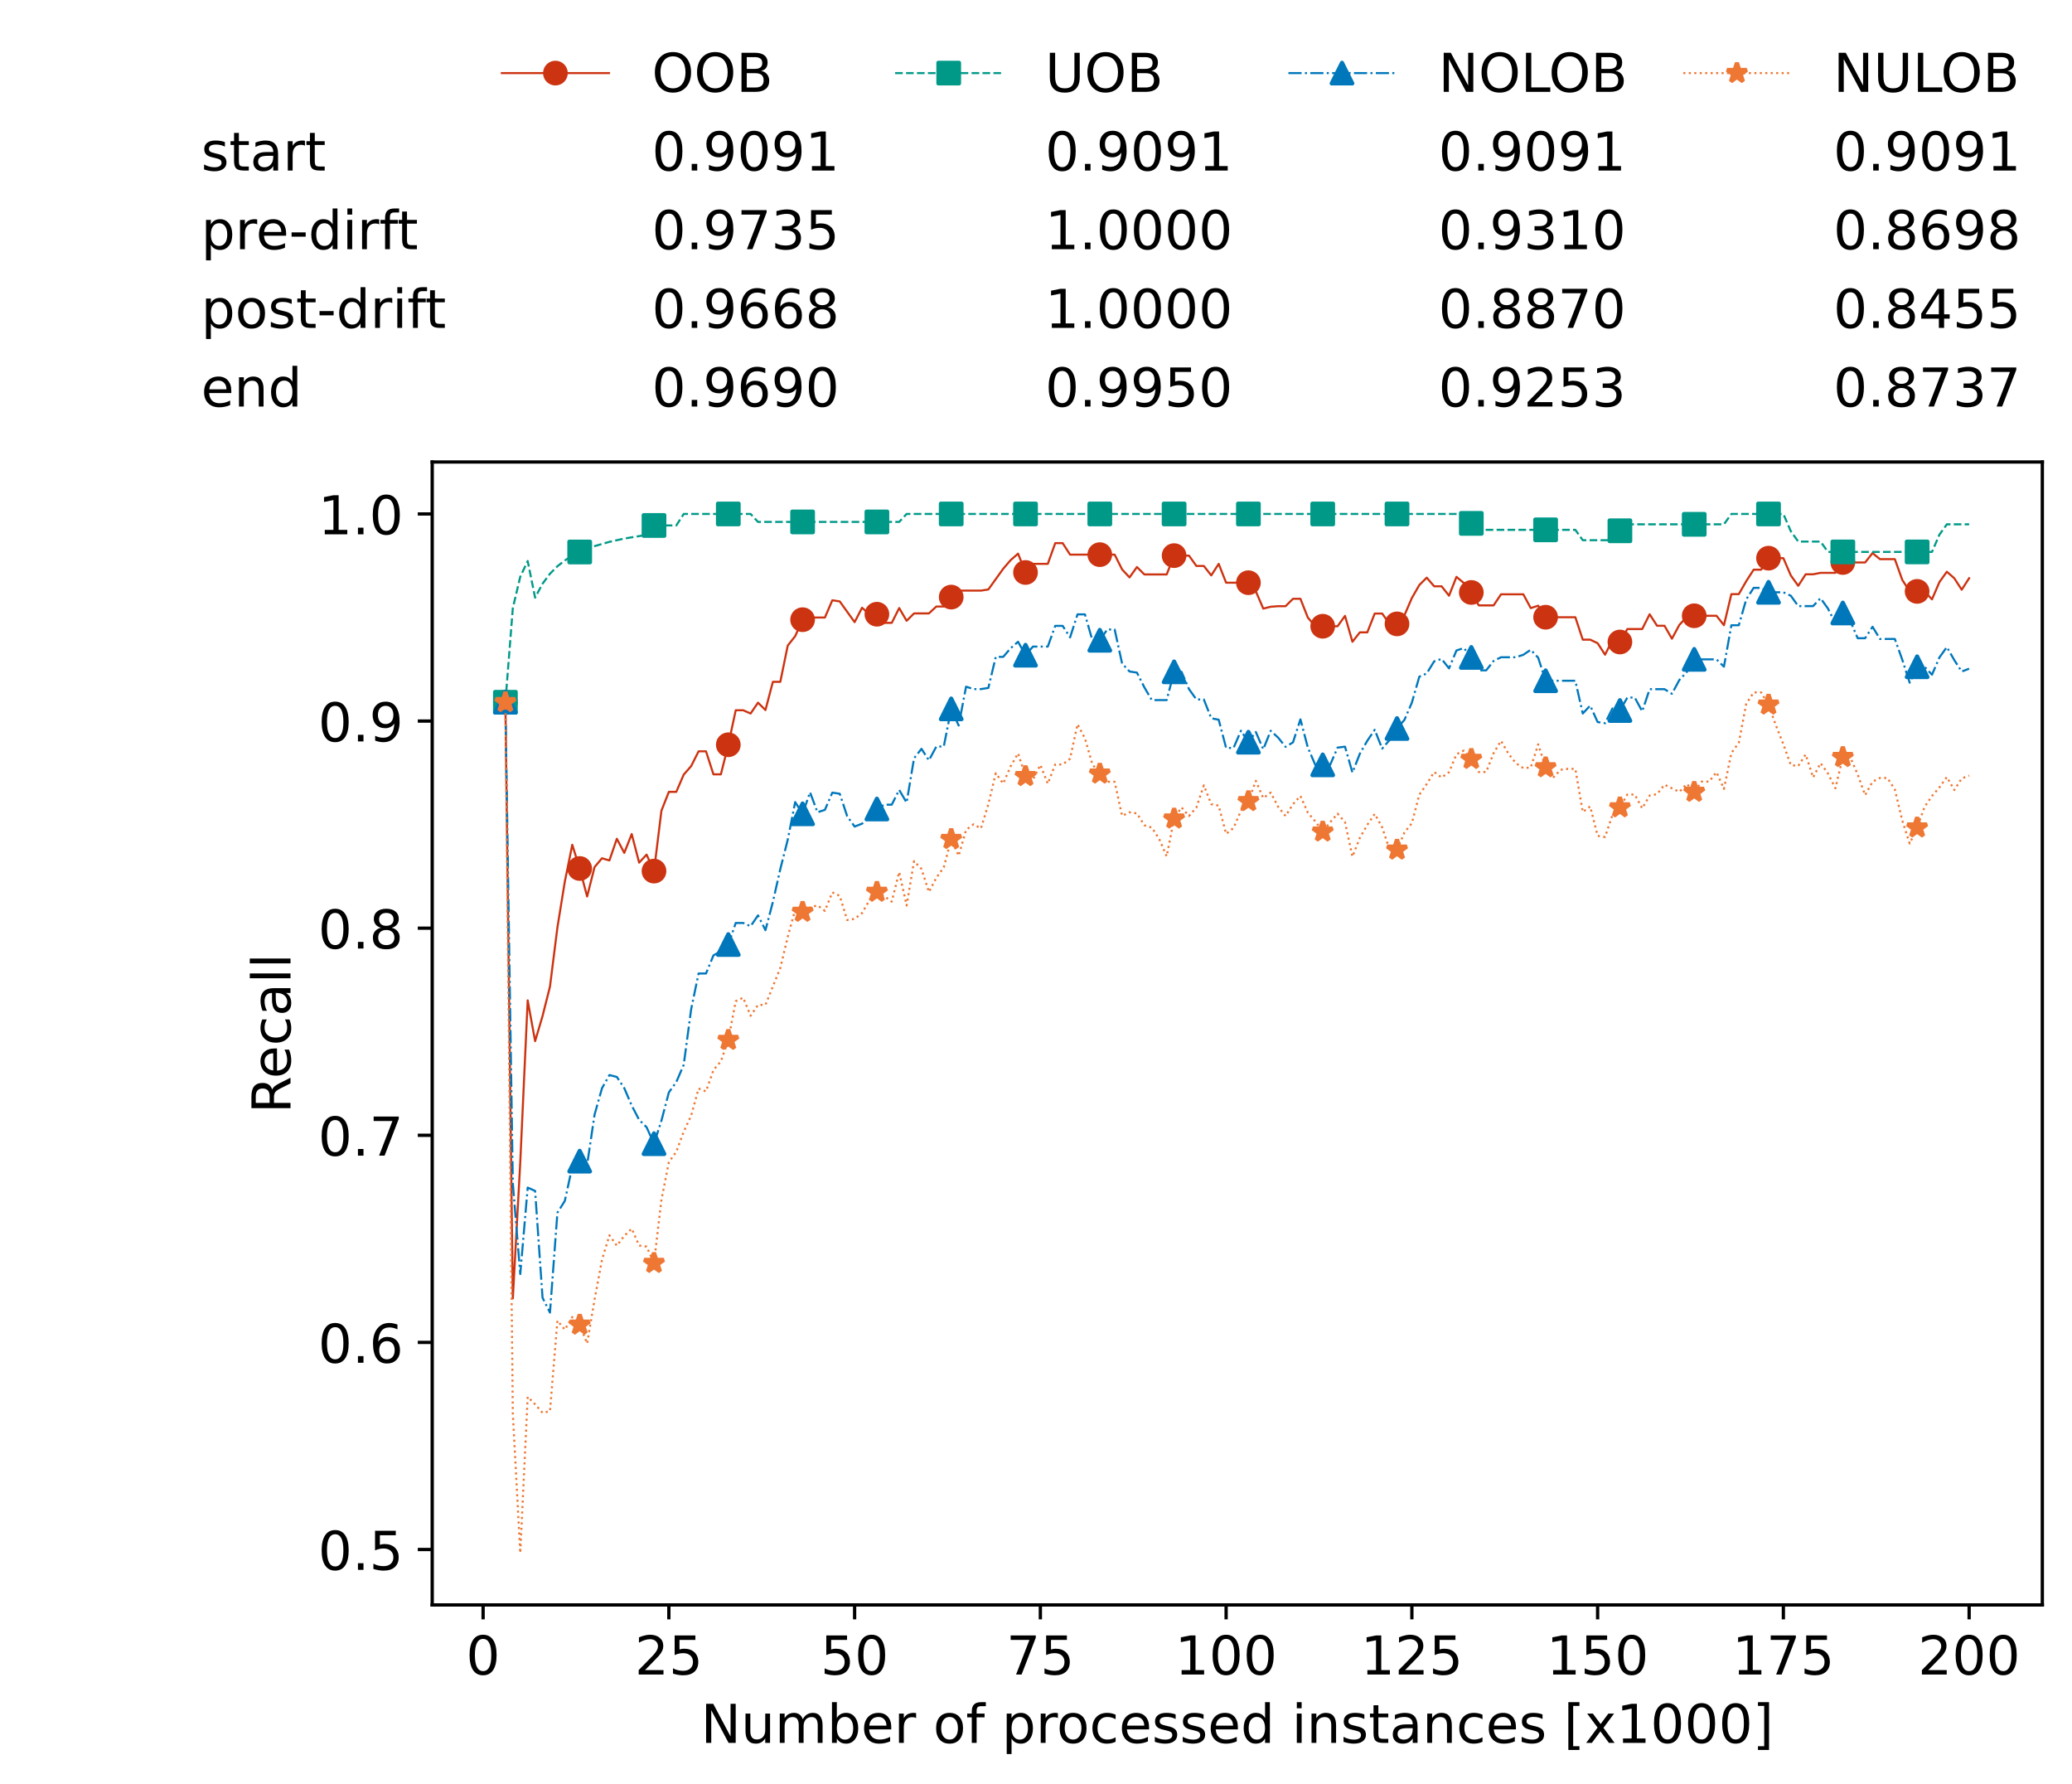 <?xml version="1.0" encoding="utf-8" standalone="no"?>
<!DOCTYPE svg PUBLIC "-//W3C//DTD SVG 1.1//EN"
  "http://www.w3.org/Graphics/SVG/1.1/DTD/svg11.dtd">
<!-- Created with matplotlib (https://matplotlib.org/) -->
<svg height="432.615pt" version="1.1" viewBox="0 0 502.65 432.615" width="502.65pt" xmlns="http://www.w3.org/2000/svg" xmlns:xlink="http://www.w3.org/1999/xlink">
 <defs>
  <style type="text/css">*{stroke-linecap:butt;stroke-linejoin:round;}</style>
 </defs>
 <g id="figure_1">
  <g id="patch_1">
   <path d="M 0 432.615 
L 502.65 432.615 
L 502.65 0 
L 0 0 
z
" style="fill:#ffffff;"/>
  </g>
  <g id="axes_1">
   <g id="patch_2">
    <path d="M 104.85 389.252 
L 495.45 389.252 
L 495.45 112.052 
L 104.85 112.052 
z
" style="fill:#ffffff;"/>
   </g>
   <g id="matplotlib.axis_1">
    <g id="xtick_1">
     <g id="line2d_1">
      <defs>
       <path d="M 0 0 
L 0 3.5 
" id="m23f0ebe151" style="stroke:#000000;stroke-width:0.8;"/>
      </defs>
      <g>
       <use style="stroke:#000000;stroke-width:0.8;" x="117.197" xlink:href="#m23f0ebe151" y="389.252"/>
      </g>
     </g>
     <g id="text_1">
      <!-- 0 -->
      <g transform="translate(113.061 406.13)scale(0.13 -0.13)">
       <defs>
        <path d="M 31.781 66.406 
Q 24.172 66.406 20.328 58.906 
Q 16.5 51.422 16.5 36.375 
Q 16.5 21.391 20.328 13.891 
Q 24.172 6.391 31.781 6.391 
Q 39.453 6.391 43.281 13.891 
Q 47.125 21.391 47.125 36.375 
Q 47.125 51.422 43.281 58.906 
Q 39.453 66.406 31.781 66.406 
z
M 31.781 74.219 
Q 44.047 74.219 50.516 64.516 
Q 56.984 54.828 56.984 36.375 
Q 56.984 17.969 50.516 8.266 
Q 44.047 -1.422 31.781 -1.422 
Q 19.531 -1.422 13.062 8.266 
Q 6.594 17.969 6.594 36.375 
Q 6.594 54.828 13.062 64.516 
Q 19.531 74.219 31.781 74.219 
z
" id="DejaVuSans-48"/>
       </defs>
       <use xlink:href="#DejaVuSans-48"/>
      </g>
     </g>
    </g>
    <g id="xtick_2">
     <g id="line2d_2">
      <g>
       <use style="stroke:#000000;stroke-width:0.8;" x="162.259" xlink:href="#m23f0ebe151" y="389.252"/>
      </g>
     </g>
     <g id="text_2">
      <!-- 25 -->
      <g transform="translate(153.988 406.13)scale(0.13 -0.13)">
       <defs>
        <path d="M 19.188 8.297 
L 53.609 8.297 
L 53.609 0 
L 7.328 0 
L 7.328 8.297 
Q 12.938 14.109 22.625 23.891 
Q 32.328 33.688 34.812 36.531 
Q 39.547 41.844 41.422 45.531 
Q 43.312 49.219 43.312 52.781 
Q 43.312 58.594 39.234 62.25 
Q 35.156 65.922 28.609 65.922 
Q 23.969 65.922 18.812 64.312 
Q 13.672 62.703 7.812 59.422 
L 7.812 69.391 
Q 13.766 71.781 18.938 73 
Q 24.125 74.219 28.422 74.219 
Q 39.75 74.219 46.484 68.547 
Q 53.219 62.891 53.219 53.422 
Q 53.219 48.922 51.531 44.891 
Q 49.859 40.875 45.406 35.406 
Q 44.188 33.984 37.641 27.219 
Q 31.109 20.453 19.188 8.297 
z
" id="DejaVuSans-50"/>
        <path d="M 10.797 72.906 
L 49.516 72.906 
L 49.516 64.594 
L 19.828 64.594 
L 19.828 46.734 
Q 21.969 47.469 24.109 47.828 
Q 26.266 48.188 28.422 48.188 
Q 40.625 48.188 47.75 41.5 
Q 54.891 34.812 54.891 23.391 
Q 54.891 11.625 47.562 5.094 
Q 40.234 -1.422 26.906 -1.422 
Q 22.312 -1.422 17.547 -0.641 
Q 12.797 0.141 7.719 1.703 
L 7.719 11.625 
Q 12.109 9.234 16.797 8.062 
Q 21.484 6.891 26.703 6.891 
Q 35.156 6.891 40.078 11.328 
Q 45.016 15.766 45.016 23.391 
Q 45.016 31 40.078 35.438 
Q 35.156 39.891 26.703 39.891 
Q 22.75 39.891 18.812 39.016 
Q 14.891 38.141 10.797 36.281 
z
" id="DejaVuSans-53"/>
       </defs>
       <use xlink:href="#DejaVuSans-50"/>
       <use x="63.623" xlink:href="#DejaVuSans-53"/>
      </g>
     </g>
    </g>
    <g id="xtick_3">
     <g id="line2d_3">
      <g>
       <use style="stroke:#000000;stroke-width:0.8;" x="207.322" xlink:href="#m23f0ebe151" y="389.252"/>
      </g>
     </g>
     <g id="text_3">
      <!-- 50 -->
      <g transform="translate(199.05 406.13)scale(0.13 -0.13)">
       <use xlink:href="#DejaVuSans-53"/>
       <use x="63.623" xlink:href="#DejaVuSans-48"/>
      </g>
     </g>
    </g>
    <g id="xtick_4">
     <g id="line2d_4">
      <g>
       <use style="stroke:#000000;stroke-width:0.8;" x="252.384" xlink:href="#m23f0ebe151" y="389.252"/>
      </g>
     </g>
     <g id="text_4">
      <!-- 75 -->
      <g transform="translate(244.113 406.13)scale(0.13 -0.13)">
       <defs>
        <path d="M 8.203 72.906 
L 55.078 72.906 
L 55.078 68.703 
L 28.609 0 
L 18.312 0 
L 43.219 64.594 
L 8.203 64.594 
z
" id="DejaVuSans-55"/>
       </defs>
       <use xlink:href="#DejaVuSans-55"/>
       <use x="63.623" xlink:href="#DejaVuSans-53"/>
      </g>
     </g>
    </g>
    <g id="xtick_5">
     <g id="line2d_5">
      <g>
       <use style="stroke:#000000;stroke-width:0.8;" x="297.446" xlink:href="#m23f0ebe151" y="389.252"/>
      </g>
     </g>
     <g id="text_5">
      <!-- 100 -->
      <g transform="translate(285.039 406.13)scale(0.13 -0.13)">
       <defs>
        <path d="M 12.406 8.297 
L 28.516 8.297 
L 28.516 63.922 
L 10.984 60.406 
L 10.984 69.391 
L 28.422 72.906 
L 38.281 72.906 
L 38.281 8.297 
L 54.391 8.297 
L 54.391 0 
L 12.406 0 
z
" id="DejaVuSans-49"/>
       </defs>
       <use xlink:href="#DejaVuSans-49"/>
       <use x="63.623" xlink:href="#DejaVuSans-48"/>
       <use x="127.246" xlink:href="#DejaVuSans-48"/>
      </g>
     </g>
    </g>
    <g id="xtick_6">
     <g id="line2d_6">
      <g>
       <use style="stroke:#000000;stroke-width:0.8;" x="342.509" xlink:href="#m23f0ebe151" y="389.252"/>
      </g>
     </g>
     <g id="text_6">
      <!-- 125 -->
      <g transform="translate(330.102 406.13)scale(0.13 -0.13)">
       <use xlink:href="#DejaVuSans-49"/>
       <use x="63.623" xlink:href="#DejaVuSans-50"/>
       <use x="127.246" xlink:href="#DejaVuSans-53"/>
      </g>
     </g>
    </g>
    <g id="xtick_7">
     <g id="line2d_7">
      <g>
       <use style="stroke:#000000;stroke-width:0.8;" x="387.571" xlink:href="#m23f0ebe151" y="389.252"/>
      </g>
     </g>
     <g id="text_7">
      <!-- 150 -->
      <g transform="translate(375.164 406.13)scale(0.13 -0.13)">
       <use xlink:href="#DejaVuSans-49"/>
       <use x="63.623" xlink:href="#DejaVuSans-53"/>
       <use x="127.246" xlink:href="#DejaVuSans-48"/>
      </g>
     </g>
    </g>
    <g id="xtick_8">
     <g id="line2d_8">
      <g>
       <use style="stroke:#000000;stroke-width:0.8;" x="432.633" xlink:href="#m23f0ebe151" y="389.252"/>
      </g>
     </g>
     <g id="text_8">
      <!-- 175 -->
      <g transform="translate(420.226 406.13)scale(0.13 -0.13)">
       <use xlink:href="#DejaVuSans-49"/>
       <use x="63.623" xlink:href="#DejaVuSans-55"/>
       <use x="127.246" xlink:href="#DejaVuSans-53"/>
      </g>
     </g>
    </g>
    <g id="xtick_9">
     <g id="line2d_9">
      <g>
       <use style="stroke:#000000;stroke-width:0.8;" x="477.695" xlink:href="#m23f0ebe151" y="389.252"/>
      </g>
     </g>
     <g id="text_9">
      <!-- 200 -->
      <g transform="translate(465.289 406.13)scale(0.13 -0.13)">
       <use xlink:href="#DejaVuSans-50"/>
       <use x="63.623" xlink:href="#DejaVuSans-48"/>
       <use x="127.246" xlink:href="#DejaVuSans-48"/>
      </g>
     </g>
    </g>
    <g id="text_10">
     <!-- Number of processed instances [x1000] -->
     <g transform="translate(170.025 422.711)scale(0.13 -0.13)">
      <defs>
       <path d="M 9.812 72.906 
L 23.094 72.906 
L 55.422 11.922 
L 55.422 72.906 
L 64.984 72.906 
L 64.984 0 
L 51.703 0 
L 19.391 60.984 
L 19.391 0 
L 9.812 0 
z
" id="DejaVuSans-78"/>
       <path d="M 8.5 21.578 
L 8.5 54.688 
L 17.484 54.688 
L 17.484 21.922 
Q 17.484 14.156 20.5 10.266 
Q 23.531 6.391 29.594 6.391 
Q 36.859 6.391 41.078 11.031 
Q 45.312 15.672 45.312 23.688 
L 45.312 54.688 
L 54.297 54.688 
L 54.297 0 
L 45.312 0 
L 45.312 8.406 
Q 42.047 3.422 37.719 1 
Q 33.406 -1.422 27.688 -1.422 
Q 18.266 -1.422 13.375 4.438 
Q 8.5 10.297 8.5 21.578 
z
M 31.109 56 
z
" id="DejaVuSans-117"/>
       <path d="M 52 44.188 
Q 55.375 50.25 60.062 53.125 
Q 64.75 56 71.094 56 
Q 79.641 56 84.281 50.016 
Q 88.922 44.047 88.922 33.016 
L 88.922 0 
L 79.891 0 
L 79.891 32.719 
Q 79.891 40.578 77.094 44.375 
Q 74.312 48.188 68.609 48.188 
Q 61.625 48.188 57.562 43.547 
Q 53.516 38.922 53.516 30.906 
L 53.516 0 
L 44.484 0 
L 44.484 32.719 
Q 44.484 40.625 41.703 44.406 
Q 38.922 48.188 33.109 48.188 
Q 26.219 48.188 22.156 43.531 
Q 18.109 38.875 18.109 30.906 
L 18.109 0 
L 9.078 0 
L 9.078 54.688 
L 18.109 54.688 
L 18.109 46.188 
Q 21.188 51.219 25.484 53.609 
Q 29.781 56 35.688 56 
Q 41.656 56 45.828 52.969 
Q 50 49.953 52 44.188 
z
" id="DejaVuSans-109"/>
       <path d="M 48.688 27.297 
Q 48.688 37.203 44.609 42.844 
Q 40.531 48.484 33.406 48.484 
Q 26.266 48.484 22.188 42.844 
Q 18.109 37.203 18.109 27.297 
Q 18.109 17.391 22.188 11.75 
Q 26.266 6.109 33.406 6.109 
Q 40.531 6.109 44.609 11.75 
Q 48.688 17.391 48.688 27.297 
z
M 18.109 46.391 
Q 20.953 51.266 25.266 53.625 
Q 29.594 56 35.594 56 
Q 45.562 56 51.781 48.094 
Q 58.016 40.188 58.016 27.297 
Q 58.016 14.406 51.781 6.484 
Q 45.562 -1.422 35.594 -1.422 
Q 29.594 -1.422 25.266 0.953 
Q 20.953 3.328 18.109 8.203 
L 18.109 0 
L 9.078 0 
L 9.078 75.984 
L 18.109 75.984 
z
" id="DejaVuSans-98"/>
       <path d="M 56.203 29.594 
L 56.203 25.203 
L 14.891 25.203 
Q 15.484 15.922 20.484 11.062 
Q 25.484 6.203 34.422 6.203 
Q 39.594 6.203 44.453 7.469 
Q 49.312 8.734 54.109 11.281 
L 54.109 2.781 
Q 49.266 0.734 44.188 -0.344 
Q 39.109 -1.422 33.891 -1.422 
Q 20.797 -1.422 13.156 6.188 
Q 5.516 13.812 5.516 26.812 
Q 5.516 40.234 12.766 48.109 
Q 20.016 56 32.328 56 
Q 43.359 56 49.781 48.891 
Q 56.203 41.797 56.203 29.594 
z
M 47.219 32.234 
Q 47.125 39.594 43.094 43.984 
Q 39.062 48.391 32.422 48.391 
Q 24.906 48.391 20.391 44.141 
Q 15.875 39.891 15.188 32.172 
z
" id="DejaVuSans-101"/>
       <path d="M 41.109 46.297 
Q 39.594 47.172 37.812 47.578 
Q 36.031 48 33.891 48 
Q 26.266 48 22.188 43.047 
Q 18.109 38.094 18.109 28.812 
L 18.109 0 
L 9.078 0 
L 9.078 54.688 
L 18.109 54.688 
L 18.109 46.188 
Q 20.953 51.172 25.484 53.578 
Q 30.031 56 36.531 56 
Q 37.453 56 38.578 55.875 
Q 39.703 55.766 41.062 55.516 
z
" id="DejaVuSans-114"/>
       <path id="DejaVuSans-32"/>
       <path d="M 30.609 48.391 
Q 23.391 48.391 19.188 42.75 
Q 14.984 37.109 14.984 27.297 
Q 14.984 17.484 19.156 11.844 
Q 23.344 6.203 30.609 6.203 
Q 37.797 6.203 41.984 11.859 
Q 46.188 17.531 46.188 27.297 
Q 46.188 37.016 41.984 42.703 
Q 37.797 48.391 30.609 48.391 
z
M 30.609 56 
Q 42.328 56 49.016 48.375 
Q 55.719 40.766 55.719 27.297 
Q 55.719 13.875 49.016 6.219 
Q 42.328 -1.422 30.609 -1.422 
Q 18.844 -1.422 12.172 6.219 
Q 5.516 13.875 5.516 27.297 
Q 5.516 40.766 12.172 48.375 
Q 18.844 56 30.609 56 
z
" id="DejaVuSans-111"/>
       <path d="M 37.109 75.984 
L 37.109 68.5 
L 28.516 68.5 
Q 23.688 68.5 21.797 66.547 
Q 19.922 64.594 19.922 59.516 
L 19.922 54.688 
L 34.719 54.688 
L 34.719 47.703 
L 19.922 47.703 
L 19.922 0 
L 10.891 0 
L 10.891 47.703 
L 2.297 47.703 
L 2.297 54.688 
L 10.891 54.688 
L 10.891 58.5 
Q 10.891 67.625 15.141 71.797 
Q 19.391 75.984 28.609 75.984 
z
" id="DejaVuSans-102"/>
       <path d="M 18.109 8.203 
L 18.109 -20.797 
L 9.078 -20.797 
L 9.078 54.688 
L 18.109 54.688 
L 18.109 46.391 
Q 20.953 51.266 25.266 53.625 
Q 29.594 56 35.594 56 
Q 45.562 56 51.781 48.094 
Q 58.016 40.188 58.016 27.297 
Q 58.016 14.406 51.781 6.484 
Q 45.562 -1.422 35.594 -1.422 
Q 29.594 -1.422 25.266 0.953 
Q 20.953 3.328 18.109 8.203 
z
M 48.688 27.297 
Q 48.688 37.203 44.609 42.844 
Q 40.531 48.484 33.406 48.484 
Q 26.266 48.484 22.188 42.844 
Q 18.109 37.203 18.109 27.297 
Q 18.109 17.391 22.188 11.75 
Q 26.266 6.109 33.406 6.109 
Q 40.531 6.109 44.609 11.75 
Q 48.688 17.391 48.688 27.297 
z
" id="DejaVuSans-112"/>
       <path d="M 48.781 52.594 
L 48.781 44.188 
Q 44.969 46.297 41.141 47.344 
Q 37.312 48.391 33.406 48.391 
Q 24.656 48.391 19.812 42.844 
Q 14.984 37.312 14.984 27.297 
Q 14.984 17.281 19.812 11.734 
Q 24.656 6.203 33.406 6.203 
Q 37.312 6.203 41.141 7.25 
Q 44.969 8.297 48.781 10.406 
L 48.781 2.094 
Q 45.016 0.344 40.984 -0.531 
Q 36.969 -1.422 32.422 -1.422 
Q 20.062 -1.422 12.781 6.344 
Q 5.516 14.109 5.516 27.297 
Q 5.516 40.672 12.859 48.328 
Q 20.219 56 33.016 56 
Q 37.156 56 41.109 55.141 
Q 45.062 54.297 48.781 52.594 
z
" id="DejaVuSans-99"/>
       <path d="M 44.281 53.078 
L 44.281 44.578 
Q 40.484 46.531 36.375 47.5 
Q 32.281 48.484 27.875 48.484 
Q 21.188 48.484 17.844 46.438 
Q 14.5 44.391 14.5 40.281 
Q 14.5 37.156 16.891 35.375 
Q 19.281 33.594 26.516 31.984 
L 29.594 31.297 
Q 39.156 29.25 43.188 25.516 
Q 47.219 21.781 47.219 15.094 
Q 47.219 7.469 41.188 3.016 
Q 35.156 -1.422 24.609 -1.422 
Q 20.219 -1.422 15.453 -0.562 
Q 10.688 0.297 5.422 2 
L 5.422 11.281 
Q 10.406 8.688 15.234 7.391 
Q 20.062 6.109 24.812 6.109 
Q 31.156 6.109 34.562 8.281 
Q 37.984 10.453 37.984 14.406 
Q 37.984 18.062 35.516 20.016 
Q 33.062 21.969 24.703 23.781 
L 21.578 24.516 
Q 13.234 26.266 9.516 29.906 
Q 5.812 33.547 5.812 39.891 
Q 5.812 47.609 11.281 51.797 
Q 16.75 56 26.812 56 
Q 31.781 56 36.172 55.266 
Q 40.578 54.547 44.281 53.078 
z
" id="DejaVuSans-115"/>
       <path d="M 45.406 46.391 
L 45.406 75.984 
L 54.391 75.984 
L 54.391 0 
L 45.406 0 
L 45.406 8.203 
Q 42.578 3.328 38.25 0.953 
Q 33.938 -1.422 27.875 -1.422 
Q 17.969 -1.422 11.734 6.484 
Q 5.516 14.406 5.516 27.297 
Q 5.516 40.188 11.734 48.094 
Q 17.969 56 27.875 56 
Q 33.938 56 38.25 53.625 
Q 42.578 51.266 45.406 46.391 
z
M 14.797 27.297 
Q 14.797 17.391 18.875 11.75 
Q 22.953 6.109 30.078 6.109 
Q 37.203 6.109 41.297 11.75 
Q 45.406 17.391 45.406 27.297 
Q 45.406 37.203 41.297 42.844 
Q 37.203 48.484 30.078 48.484 
Q 22.953 48.484 18.875 42.844 
Q 14.797 37.203 14.797 27.297 
z
" id="DejaVuSans-100"/>
       <path d="M 9.422 54.688 
L 18.406 54.688 
L 18.406 0 
L 9.422 0 
z
M 9.422 75.984 
L 18.406 75.984 
L 18.406 64.594 
L 9.422 64.594 
z
" id="DejaVuSans-105"/>
       <path d="M 54.891 33.016 
L 54.891 0 
L 45.906 0 
L 45.906 32.719 
Q 45.906 40.484 42.875 44.328 
Q 39.844 48.188 33.797 48.188 
Q 26.516 48.188 22.312 43.547 
Q 18.109 38.922 18.109 30.906 
L 18.109 0 
L 9.078 0 
L 9.078 54.688 
L 18.109 54.688 
L 18.109 46.188 
Q 21.344 51.125 25.703 53.562 
Q 30.078 56 35.797 56 
Q 45.219 56 50.047 50.172 
Q 54.891 44.344 54.891 33.016 
z
" id="DejaVuSans-110"/>
       <path d="M 18.312 70.219 
L 18.312 54.688 
L 36.812 54.688 
L 36.812 47.703 
L 18.312 47.703 
L 18.312 18.016 
Q 18.312 11.328 20.141 9.422 
Q 21.969 7.516 27.594 7.516 
L 36.812 7.516 
L 36.812 0 
L 27.594 0 
Q 17.188 0 13.234 3.875 
Q 9.281 7.766 9.281 18.016 
L 9.281 47.703 
L 2.688 47.703 
L 2.688 54.688 
L 9.281 54.688 
L 9.281 70.219 
z
" id="DejaVuSans-116"/>
       <path d="M 34.281 27.484 
Q 23.391 27.484 19.188 25 
Q 14.984 22.516 14.984 16.5 
Q 14.984 11.719 18.141 8.906 
Q 21.297 6.109 26.703 6.109 
Q 34.188 6.109 38.703 11.406 
Q 43.219 16.703 43.219 25.484 
L 43.219 27.484 
z
M 52.203 31.203 
L 52.203 0 
L 43.219 0 
L 43.219 8.297 
Q 40.141 3.328 35.547 0.953 
Q 30.953 -1.422 24.312 -1.422 
Q 15.922 -1.422 10.953 3.297 
Q 6 8.016 6 15.922 
Q 6 25.141 12.172 29.828 
Q 18.359 34.516 30.609 34.516 
L 43.219 34.516 
L 43.219 35.406 
Q 43.219 41.609 39.141 45 
Q 35.062 48.391 27.688 48.391 
Q 23 48.391 18.547 47.266 
Q 14.109 46.141 10.016 43.891 
L 10.016 52.203 
Q 14.938 54.109 19.578 55.047 
Q 24.219 56 28.609 56 
Q 40.484 56 46.344 49.844 
Q 52.203 43.703 52.203 31.203 
z
" id="DejaVuSans-97"/>
       <path d="M 8.594 75.984 
L 29.297 75.984 
L 29.297 69 
L 17.578 69 
L 17.578 -6.203 
L 29.297 -6.203 
L 29.297 -13.188 
L 8.594 -13.188 
z
" id="DejaVuSans-91"/>
       <path d="M 54.891 54.688 
L 35.109 28.078 
L 55.906 0 
L 45.312 0 
L 29.391 21.484 
L 13.484 0 
L 2.875 0 
L 24.125 28.609 
L 4.688 54.688 
L 15.281 54.688 
L 29.781 35.203 
L 44.281 54.688 
z
" id="DejaVuSans-120"/>
       <path d="M 30.422 75.984 
L 30.422 -13.188 
L 9.719 -13.188 
L 9.719 -6.203 
L 21.391 -6.203 
L 21.391 69 
L 9.719 69 
L 9.719 75.984 
z
" id="DejaVuSans-93"/>
      </defs>
      <use xlink:href="#DejaVuSans-78"/>
      <use x="74.805" xlink:href="#DejaVuSans-117"/>
      <use x="138.184" xlink:href="#DejaVuSans-109"/>
      <use x="235.596" xlink:href="#DejaVuSans-98"/>
      <use x="299.072" xlink:href="#DejaVuSans-101"/>
      <use x="360.596" xlink:href="#DejaVuSans-114"/>
      <use x="401.709" xlink:href="#DejaVuSans-32"/>
      <use x="433.496" xlink:href="#DejaVuSans-111"/>
      <use x="494.678" xlink:href="#DejaVuSans-102"/>
      <use x="529.883" xlink:href="#DejaVuSans-32"/>
      <use x="561.67" xlink:href="#DejaVuSans-112"/>
      <use x="625.146" xlink:href="#DejaVuSans-114"/>
      <use x="664.01" xlink:href="#DejaVuSans-111"/>
      <use x="725.191" xlink:href="#DejaVuSans-99"/>
      <use x="780.172" xlink:href="#DejaVuSans-101"/>
      <use x="841.695" xlink:href="#DejaVuSans-115"/>
      <use x="893.795" xlink:href="#DejaVuSans-115"/>
      <use x="945.895" xlink:href="#DejaVuSans-101"/>
      <use x="1007.418" xlink:href="#DejaVuSans-100"/>
      <use x="1070.895" xlink:href="#DejaVuSans-32"/>
      <use x="1102.682" xlink:href="#DejaVuSans-105"/>
      <use x="1130.465" xlink:href="#DejaVuSans-110"/>
      <use x="1193.844" xlink:href="#DejaVuSans-115"/>
      <use x="1245.943" xlink:href="#DejaVuSans-116"/>
      <use x="1285.152" xlink:href="#DejaVuSans-97"/>
      <use x="1346.432" xlink:href="#DejaVuSans-110"/>
      <use x="1409.811" xlink:href="#DejaVuSans-99"/>
      <use x="1464.791" xlink:href="#DejaVuSans-101"/>
      <use x="1526.314" xlink:href="#DejaVuSans-115"/>
      <use x="1578.414" xlink:href="#DejaVuSans-32"/>
      <use x="1610.201" xlink:href="#DejaVuSans-91"/>
      <use x="1649.215" xlink:href="#DejaVuSans-120"/>
      <use x="1708.395" xlink:href="#DejaVuSans-49"/>
      <use x="1772.018" xlink:href="#DejaVuSans-48"/>
      <use x="1835.641" xlink:href="#DejaVuSans-48"/>
      <use x="1899.264" xlink:href="#DejaVuSans-48"/>
      <use x="1962.887" xlink:href="#DejaVuSans-93"/>
     </g>
    </g>
   </g>
   <g id="matplotlib.axis_2">
    <g id="ytick_1">
     <g id="line2d_10">
      <defs>
       <path d="M 0 0 
L -3.5 0 
" id="mdb974b3209" style="stroke:#000000;stroke-width:0.8;"/>
      </defs>
      <g>
       <use style="stroke:#000000;stroke-width:0.8;" x="104.85" xlink:href="#mdb974b3209" y="375.806"/>
      </g>
     </g>
     <g id="text_11">
      <!-- 0.5 -->
      <g transform="translate(77.176 380.745)scale(0.13 -0.13)">
       <defs>
        <path d="M 10.688 12.406 
L 21 12.406 
L 21 0 
L 10.688 0 
z
" id="DejaVuSans-46"/>
       </defs>
       <use xlink:href="#DejaVuSans-48"/>
       <use x="63.623" xlink:href="#DejaVuSans-46"/>
       <use x="95.41" xlink:href="#DejaVuSans-53"/>
      </g>
     </g>
    </g>
    <g id="ytick_2">
     <g id="line2d_11">
      <g>
       <use style="stroke:#000000;stroke-width:0.8;" x="104.85" xlink:href="#mdb974b3209" y="325.575"/>
      </g>
     </g>
     <g id="text_12">
      <!-- 0.6 -->
      <g transform="translate(77.176 330.514)scale(0.13 -0.13)">
       <defs>
        <path d="M 33.016 40.375 
Q 26.375 40.375 22.484 35.828 
Q 18.609 31.297 18.609 23.391 
Q 18.609 15.531 22.484 10.953 
Q 26.375 6.391 33.016 6.391 
Q 39.656 6.391 43.531 10.953 
Q 47.406 15.531 47.406 23.391 
Q 47.406 31.297 43.531 35.828 
Q 39.656 40.375 33.016 40.375 
z
M 52.594 71.297 
L 52.594 62.312 
Q 48.875 64.062 45.094 64.984 
Q 41.312 65.922 37.594 65.922 
Q 27.828 65.922 22.672 59.328 
Q 17.531 52.734 16.797 39.406 
Q 19.672 43.656 24.016 45.922 
Q 28.375 48.188 33.594 48.188 
Q 44.578 48.188 50.953 41.516 
Q 57.328 34.859 57.328 23.391 
Q 57.328 12.156 50.688 5.359 
Q 44.047 -1.422 33.016 -1.422 
Q 20.359 -1.422 13.672 8.266 
Q 6.984 17.969 6.984 36.375 
Q 6.984 53.656 15.188 63.938 
Q 23.391 74.219 37.203 74.219 
Q 40.922 74.219 44.703 73.484 
Q 48.484 72.75 52.594 71.297 
z
" id="DejaVuSans-54"/>
       </defs>
       <use xlink:href="#DejaVuSans-48"/>
       <use x="63.623" xlink:href="#DejaVuSans-46"/>
       <use x="95.41" xlink:href="#DejaVuSans-54"/>
      </g>
     </g>
    </g>
    <g id="ytick_3">
     <g id="line2d_12">
      <g>
       <use style="stroke:#000000;stroke-width:0.8;" x="104.85" xlink:href="#mdb974b3209" y="275.344"/>
      </g>
     </g>
     <g id="text_13">
      <!-- 0.7 -->
      <g transform="translate(77.176 280.283)scale(0.13 -0.13)">
       <use xlink:href="#DejaVuSans-48"/>
       <use x="63.623" xlink:href="#DejaVuSans-46"/>
       <use x="95.41" xlink:href="#DejaVuSans-55"/>
      </g>
     </g>
    </g>
    <g id="ytick_4">
     <g id="line2d_13">
      <g>
       <use style="stroke:#000000;stroke-width:0.8;" x="104.85" xlink:href="#mdb974b3209" y="225.114"/>
      </g>
     </g>
     <g id="text_14">
      <!-- 0.8 -->
      <g transform="translate(77.176 230.053)scale(0.13 -0.13)">
       <defs>
        <path d="M 31.781 34.625 
Q 24.75 34.625 20.719 30.859 
Q 16.703 27.094 16.703 20.516 
Q 16.703 13.922 20.719 10.156 
Q 24.75 6.391 31.781 6.391 
Q 38.812 6.391 42.859 10.172 
Q 46.922 13.969 46.922 20.516 
Q 46.922 27.094 42.891 30.859 
Q 38.875 34.625 31.781 34.625 
z
M 21.922 38.812 
Q 15.578 40.375 12.031 44.719 
Q 8.5 49.078 8.5 55.328 
Q 8.5 64.062 14.719 69.141 
Q 20.953 74.219 31.781 74.219 
Q 42.672 74.219 48.875 69.141 
Q 55.078 64.062 55.078 55.328 
Q 55.078 49.078 51.531 44.719 
Q 48 40.375 41.703 38.812 
Q 48.828 37.156 52.797 32.312 
Q 56.781 27.484 56.781 20.516 
Q 56.781 9.906 50.312 4.234 
Q 43.844 -1.422 31.781 -1.422 
Q 19.734 -1.422 13.25 4.234 
Q 6.781 9.906 6.781 20.516 
Q 6.781 27.484 10.781 32.312 
Q 14.797 37.156 21.922 38.812 
z
M 18.312 54.391 
Q 18.312 48.734 21.844 45.562 
Q 25.391 42.391 31.781 42.391 
Q 38.141 42.391 41.719 45.562 
Q 45.312 48.734 45.312 54.391 
Q 45.312 60.062 41.719 63.234 
Q 38.141 66.406 31.781 66.406 
Q 25.391 66.406 21.844 63.234 
Q 18.312 60.062 18.312 54.391 
z
" id="DejaVuSans-56"/>
       </defs>
       <use xlink:href="#DejaVuSans-48"/>
       <use x="63.623" xlink:href="#DejaVuSans-46"/>
       <use x="95.41" xlink:href="#DejaVuSans-56"/>
      </g>
     </g>
    </g>
    <g id="ytick_5">
     <g id="line2d_14">
      <g>
       <use style="stroke:#000000;stroke-width:0.8;" x="104.85" xlink:href="#mdb974b3209" y="174.883"/>
      </g>
     </g>
     <g id="text_15">
      <!-- 0.9 -->
      <g transform="translate(77.176 179.822)scale(0.13 -0.13)">
       <defs>
        <path d="M 10.984 1.516 
L 10.984 10.5 
Q 14.703 8.734 18.5 7.812 
Q 22.312 6.891 25.984 6.891 
Q 35.75 6.891 40.891 13.453 
Q 46.047 20.016 46.781 33.406 
Q 43.953 29.203 39.594 26.953 
Q 35.25 24.703 29.984 24.703 
Q 19.047 24.703 12.672 31.312 
Q 6.297 37.938 6.297 49.422 
Q 6.297 60.641 12.938 67.422 
Q 19.578 74.219 30.609 74.219 
Q 43.266 74.219 49.922 64.516 
Q 56.594 54.828 56.594 36.375 
Q 56.594 19.141 48.406 8.859 
Q 40.234 -1.422 26.422 -1.422 
Q 22.703 -1.422 18.891 -0.688 
Q 15.094 0.047 10.984 1.516 
z
M 30.609 32.422 
Q 37.25 32.422 41.125 36.953 
Q 45.016 41.5 45.016 49.422 
Q 45.016 57.281 41.125 61.844 
Q 37.25 66.406 30.609 66.406 
Q 23.969 66.406 20.094 61.844 
Q 16.219 57.281 16.219 49.422 
Q 16.219 41.5 20.094 36.953 
Q 23.969 32.422 30.609 32.422 
z
" id="DejaVuSans-57"/>
       </defs>
       <use xlink:href="#DejaVuSans-48"/>
       <use x="63.623" xlink:href="#DejaVuSans-46"/>
       <use x="95.41" xlink:href="#DejaVuSans-57"/>
      </g>
     </g>
    </g>
    <g id="ytick_6">
     <g id="line2d_15">
      <g>
       <use style="stroke:#000000;stroke-width:0.8;" x="104.85" xlink:href="#mdb974b3209" y="124.652"/>
      </g>
     </g>
     <g id="text_16">
      <!-- 1.0 -->
      <g transform="translate(77.176 129.591)scale(0.13 -0.13)">
       <use xlink:href="#DejaVuSans-49"/>
       <use x="63.623" xlink:href="#DejaVuSans-46"/>
       <use x="95.41" xlink:href="#DejaVuSans-48"/>
      </g>
     </g>
    </g>
    <g id="text_17">
     <!-- Recall -->
     <g transform="translate(70.472 270.044)rotate(-90)scale(0.13 -0.13)">
      <defs>
       <path d="M 44.391 34.188 
Q 47.562 33.109 50.562 29.594 
Q 53.562 26.078 56.594 19.922 
L 66.609 0 
L 56 0 
L 46.688 18.703 
Q 43.062 26.031 39.672 28.422 
Q 36.281 30.812 30.422 30.812 
L 19.672 30.812 
L 19.672 0 
L 9.812 0 
L 9.812 72.906 
L 32.078 72.906 
Q 44.578 72.906 50.734 67.672 
Q 56.891 62.453 56.891 51.906 
Q 56.891 45.016 53.688 40.469 
Q 50.484 35.938 44.391 34.188 
z
M 19.672 64.797 
L 19.672 38.922 
L 32.078 38.922 
Q 39.203 38.922 42.844 42.219 
Q 46.484 45.516 46.484 51.906 
Q 46.484 58.297 42.844 61.547 
Q 39.203 64.797 32.078 64.797 
z
" id="DejaVuSans-82"/>
       <path d="M 9.422 75.984 
L 18.406 75.984 
L 18.406 0 
L 9.422 0 
z
" id="DejaVuSans-108"/>
      </defs>
      <use xlink:href="#DejaVuSans-82"/>
      <use x="64.982" xlink:href="#DejaVuSans-101"/>
      <use x="126.506" xlink:href="#DejaVuSans-99"/>
      <use x="181.486" xlink:href="#DejaVuSans-97"/>
      <use x="242.766" xlink:href="#DejaVuSans-108"/>
      <use x="270.549" xlink:href="#DejaVuSans-108"/>
     </g>
    </g>
   </g>
   <g id="line2d_16"/>
   <g id="line2d_17"/>
   <g id="line2d_18"/>
   <g id="line2d_19"/>
   <g id="line2d_20"/>
   <g id="line2d_21">
    <path clip-path="url(#padd73706aa)" d="M 122.605 170.316 
L 124.407 314.92 
L 126.21 281.94 
L 128.012 242.618 
L 129.815 252.512 
L 131.617 246.424 
L 133.419 239.279 
L 135.222 224.95 
L 137.024 213.806 
L 138.827 204.891 
L 140.629 210.643 
L 142.432 217.43 
L 144.234 210.294 
L 146.037 208.163 
L 147.839 208.684 
L 149.642 203.432 
L 151.444 206.856 
L 153.247 202.289 
L 155.049 209.219 
L 156.852 207.274 
L 158.654 211.269 
L 160.457 196.619 
L 162.259 192.052 
L 164.062 192.052 
L 165.864 187.866 
L 167.667 185.811 
L 169.469 182.223 
L 171.272 182.223 
L 173.074 187.805 
L 174.877 187.805 
L 176.679 180.629 
L 178.482 172.257 
L 180.284 172.257 
L 182.087 173.054 
L 183.889 170.42 
L 185.692 172.214 
L 187.494 165.364 
L 189.297 165.364 
L 191.099 156.574 
L 192.902 154.29 
L 194.704 150.295 
L 196.507 149.772 
L 200.112 149.772 
L 201.914 145.586 
L 203.717 145.865 
L 207.322 150.888 
L 209.124 147.4 
L 210.927 148.969 
L 212.729 148.969 
L 214.532 151.062 
L 216.334 151.062 
L 218.137 147.474 
L 219.939 150.565 
L 221.742 148.772 
L 225.347 148.772 
L 227.149 147.097 
L 228.952 147.097 
L 230.754 144.814 
L 232.557 143.244 
L 237.964 143.244 
L 239.767 142.965 
L 243.372 137.942 
L 245.174 135.849 
L 246.976 134.279 
L 248.779 138.846 
L 250.581 136.753 
L 254.186 136.753 
L 255.989 131.73 
L 257.791 131.73 
L 259.594 134.52 
L 270.409 134.52 
L 272.211 138.108 
L 274.014 140.04 
L 275.816 137.529 
L 277.619 139.323 
L 283.026 139.323 
L 284.829 134.756 
L 288.434 134.756 
L 290.236 137.268 
L 292.039 137.268 
L 293.841 139.551 
L 295.644 136.76 
L 297.446 141.327 
L 302.854 141.327 
L 304.656 143.42 
L 306.459 147.606 
L 308.261 147.157 
L 310.064 147.019 
L 311.866 147.019 
L 313.669 145.225 
L 315.471 145.225 
L 317.274 149.792 
L 319.076 151.885 
L 324.484 151.885 
L 326.286 149.373 
L 328.089 155.652 
L 329.891 153.369 
L 331.694 153.369 
L 333.496 148.802 
L 335.299 148.802 
L 337.101 151.314 
L 338.904 151.314 
L 340.706 149.221 
L 342.509 145.035 
L 344.311 141.896 
L 346.114 140.102 
L 347.916 142.195 
L 349.719 142.195 
L 351.521 144.478 
L 353.324 139.911 
L 355.126 141.406 
L 356.928 143.69 
L 358.731 146.829 
L 362.336 146.829 
L 364.138 144.138 
L 369.546 144.138 
L 371.348 147.487 
L 373.151 146.907 
L 374.953 149.698 
L 382.163 149.698 
L 383.966 155.139 
L 385.768 155.139 
L 387.571 155.996 
L 389.373 158.786 
L 391.176 155.198 
L 392.978 155.706 
L 394.781 152.566 
L 398.386 152.566 
L 400.188 148.978 
L 401.991 151.769 
L 403.793 151.769 
L 405.596 154.908 
L 407.398 151.56 
L 409.201 149.628 
L 411.003 149.349 
L 416.411 149.349 
L 418.213 151.632 
L 420.016 144.097 
L 421.818 144.097 
L 423.621 140.958 
L 425.423 138.167 
L 427.226 138.167 
L 429.028 135.377 
L 432.633 135.377 
L 434.436 139.563 
L 436.238 142.074 
L 438.041 139.283 
L 439.843 139.283 
L 441.646 138.935 
L 445.251 138.935 
L 447.053 136.423 
L 452.461 136.423 
L 454.263 134.14 
L 456.066 135.617 
L 459.671 135.617 
L 461.473 140.64 
L 463.276 143.431 
L 466.881 143.431 
L 468.683 145.363 
L 470.485 141.177 
L 472.288 138.665 
L 474.09 140.235 
L 475.893 143.026 
L 477.695 140.235 
L 477.695 140.235 
" style="fill:none;stroke:#cc3311;stroke-linecap:square;stroke-width:0.5;"/>
    <defs>
     <path d="M 0 2.5 
C 0.663 2.5 1.299 2.237 1.768 1.768 
C 2.237 1.299 2.5 0.663 2.5 0 
C 2.5 -0.663 2.237 -1.299 1.768 -1.768 
C 1.299 -2.237 0.663 -2.5 0 -2.5 
C -0.663 -2.5 -1.299 -2.237 -1.768 -1.768 
C -2.237 -1.299 -2.5 -0.663 -2.5 0 
C -2.5 0.663 -2.237 1.299 -1.768 1.768 
C -1.299 2.237 -0.663 2.5 0 2.5 
z
" id="m67876f081c" style="stroke:#cc3311;"/>
    </defs>
    <g clip-path="url(#padd73706aa)">
     <use style="fill:#cc3311;stroke:#cc3311;" x="122.605" xlink:href="#m67876f081c" y="170.316"/>
     <use style="fill:#cc3311;stroke:#cc3311;" x="140.629" xlink:href="#m67876f081c" y="210.643"/>
     <use style="fill:#cc3311;stroke:#cc3311;" x="158.654" xlink:href="#m67876f081c" y="211.269"/>
     <use style="fill:#cc3311;stroke:#cc3311;" x="176.679" xlink:href="#m67876f081c" y="180.629"/>
     <use style="fill:#cc3311;stroke:#cc3311;" x="194.704" xlink:href="#m67876f081c" y="150.295"/>
     <use style="fill:#cc3311;stroke:#cc3311;" x="212.729" xlink:href="#m67876f081c" y="148.969"/>
     <use style="fill:#cc3311;stroke:#cc3311;" x="230.754" xlink:href="#m67876f081c" y="144.814"/>
     <use style="fill:#cc3311;stroke:#cc3311;" x="248.779" xlink:href="#m67876f081c" y="138.846"/>
     <use style="fill:#cc3311;stroke:#cc3311;" x="266.804" xlink:href="#m67876f081c" y="134.52"/>
     <use style="fill:#cc3311;stroke:#cc3311;" x="284.829" xlink:href="#m67876f081c" y="134.756"/>
     <use style="fill:#cc3311;stroke:#cc3311;" x="302.854" xlink:href="#m67876f081c" y="141.327"/>
     <use style="fill:#cc3311;stroke:#cc3311;" x="320.879" xlink:href="#m67876f081c" y="151.885"/>
     <use style="fill:#cc3311;stroke:#cc3311;" x="338.904" xlink:href="#m67876f081c" y="151.314"/>
     <use style="fill:#cc3311;stroke:#cc3311;" x="356.928" xlink:href="#m67876f081c" y="143.69"/>
     <use style="fill:#cc3311;stroke:#cc3311;" x="374.953" xlink:href="#m67876f081c" y="149.698"/>
     <use style="fill:#cc3311;stroke:#cc3311;" x="392.978" xlink:href="#m67876f081c" y="155.706"/>
     <use style="fill:#cc3311;stroke:#cc3311;" x="411.003" xlink:href="#m67876f081c" y="149.349"/>
     <use style="fill:#cc3311;stroke:#cc3311;" x="429.028" xlink:href="#m67876f081c" y="135.377"/>
     <use style="fill:#cc3311;stroke:#cc3311;" x="447.053" xlink:href="#m67876f081c" y="136.423"/>
     <use style="fill:#cc3311;stroke:#cc3311;" x="465.078" xlink:href="#m67876f081c" y="143.431"/>
    </g>
   </g>
   <g id="line2d_22"/>
   <g id="line2d_23"/>
   <g id="line2d_24"/>
   <g id="line2d_25"/>
   <g id="line2d_26">
    <path clip-path="url(#padd73706aa)" d="M 122.605 170.316 
L 124.407 147.484 
L 126.21 139.873 
L 128.012 136.068 
L 129.815 144.947 
L 131.617 141.565 
L 133.419 139.148 
L 135.222 137.336 
L 137.024 135.927 
L 138.827 134.799 
L 140.629 133.877 
L 144.234 132.458 
L 147.839 131.417 
L 151.444 130.621 
L 156.852 129.726 
L 158.654 127.442 
L 164.062 127.442 
L 165.864 124.652 
L 182.087 124.652 
L 183.889 126.584 
L 218.137 126.584 
L 219.939 124.652 
L 355.126 124.652 
L 356.928 126.935 
L 358.731 128.505 
L 382.163 128.505 
L 383.966 131.016 
L 391.176 131.016 
L 392.978 128.733 
L 394.781 127.163 
L 418.213 127.163 
L 420.016 124.652 
L 432.633 124.652 
L 434.436 128.838 
L 436.238 131.349 
L 441.646 131.349 
L 443.448 133.861 
L 468.683 133.861 
L 470.485 129.675 
L 472.288 127.163 
L 477.695 127.163 
L 477.695 127.163 
" style="fill:none;stroke:#009988;stroke-dasharray:1.85,0.8;stroke-dashoffset:0;stroke-width:0.5;"/>
    <defs>
     <path d="M -2.5 2.5 
L 2.5 2.5 
L 2.5 -2.5 
L -2.5 -2.5 
z
" id="m90c127cbba" style="stroke:#009988;stroke-linejoin:miter;"/>
    </defs>
    <g clip-path="url(#padd73706aa)">
     <use style="fill:#009988;stroke:#009988;stroke-linejoin:miter;" x="122.605" xlink:href="#m90c127cbba" y="170.316"/>
     <use style="fill:#009988;stroke:#009988;stroke-linejoin:miter;" x="140.629" xlink:href="#m90c127cbba" y="133.877"/>
     <use style="fill:#009988;stroke:#009988;stroke-linejoin:miter;" x="158.654" xlink:href="#m90c127cbba" y="127.442"/>
     <use style="fill:#009988;stroke:#009988;stroke-linejoin:miter;" x="176.679" xlink:href="#m90c127cbba" y="124.652"/>
     <use style="fill:#009988;stroke:#009988;stroke-linejoin:miter;" x="194.704" xlink:href="#m90c127cbba" y="126.584"/>
     <use style="fill:#009988;stroke:#009988;stroke-linejoin:miter;" x="212.729" xlink:href="#m90c127cbba" y="126.584"/>
     <use style="fill:#009988;stroke:#009988;stroke-linejoin:miter;" x="230.754" xlink:href="#m90c127cbba" y="124.652"/>
     <use style="fill:#009988;stroke:#009988;stroke-linejoin:miter;" x="248.779" xlink:href="#m90c127cbba" y="124.652"/>
     <use style="fill:#009988;stroke:#009988;stroke-linejoin:miter;" x="266.804" xlink:href="#m90c127cbba" y="124.652"/>
     <use style="fill:#009988;stroke:#009988;stroke-linejoin:miter;" x="284.829" xlink:href="#m90c127cbba" y="124.652"/>
     <use style="fill:#009988;stroke:#009988;stroke-linejoin:miter;" x="302.854" xlink:href="#m90c127cbba" y="124.652"/>
     <use style="fill:#009988;stroke:#009988;stroke-linejoin:miter;" x="320.879" xlink:href="#m90c127cbba" y="124.652"/>
     <use style="fill:#009988;stroke:#009988;stroke-linejoin:miter;" x="338.904" xlink:href="#m90c127cbba" y="124.652"/>
     <use style="fill:#009988;stroke:#009988;stroke-linejoin:miter;" x="356.928" xlink:href="#m90c127cbba" y="126.935"/>
     <use style="fill:#009988;stroke:#009988;stroke-linejoin:miter;" x="374.953" xlink:href="#m90c127cbba" y="128.505"/>
     <use style="fill:#009988;stroke:#009988;stroke-linejoin:miter;" x="392.978" xlink:href="#m90c127cbba" y="128.733"/>
     <use style="fill:#009988;stroke:#009988;stroke-linejoin:miter;" x="411.003" xlink:href="#m90c127cbba" y="127.163"/>
     <use style="fill:#009988;stroke:#009988;stroke-linejoin:miter;" x="429.028" xlink:href="#m90c127cbba" y="124.652"/>
     <use style="fill:#009988;stroke:#009988;stroke-linejoin:miter;" x="447.053" xlink:href="#m90c127cbba" y="133.861"/>
     <use style="fill:#009988;stroke:#009988;stroke-linejoin:miter;" x="465.078" xlink:href="#m90c127cbba" y="133.861"/>
    </g>
   </g>
   <g id="line2d_27"/>
   <g id="line2d_28"/>
   <g id="line2d_29"/>
   <g id="line2d_30"/>
   <g id="line2d_31">
    <path clip-path="url(#padd73706aa)" d="M 122.605 170.316 
L 124.407 287.014 
L 126.21 309.001 
L 128.012 288.029 
L 129.815 288.841 
L 131.617 314.751 
L 133.419 318.348 
L 135.222 294.136 
L 137.024 291.25 
L 138.827 282.962 
L 140.629 281.618 
L 142.432 282.49 
L 144.234 270.349 
L 146.037 263.928 
L 147.839 260.732 
L 149.642 261.197 
L 151.444 263.909 
L 153.247 268.132 
L 155.049 271.596 
L 156.852 273.382 
L 158.654 277.378 
L 160.457 271.796 
L 162.259 264.947 
L 164.062 262.435 
L 165.864 258.249 
L 167.667 244.778 
L 169.469 236.107 
L 171.272 236.107 
L 173.074 231.722 
L 174.877 230.676 
L 176.679 229.081 
L 178.482 223.849 
L 180.284 223.849 
L 182.087 224.646 
L 183.889 222.012 
L 185.692 225.599 
L 187.494 218.75 
L 189.297 210.777 
L 191.099 203.661 
L 192.902 194.528 
L 194.704 197.382 
L 196.507 192.149 
L 198.309 197.001 
L 200.112 196.422 
L 201.914 192.236 
L 203.717 192.515 
L 205.519 197.956 
L 207.322 200.468 
L 209.124 199.77 
L 210.927 198.201 
L 212.729 196.207 
L 214.532 195.161 
L 216.334 195.161 
L 218.137 191.573 
L 219.939 194.664 
L 221.742 183.9 
L 223.544 181.617 
L 225.347 184.408 
L 227.149 181.059 
L 228.952 181.059 
L 230.754 171.926 
L 232.557 175.963 
L 234.359 166.544 
L 236.162 167.124 
L 237.964 167.124 
L 239.767 166.845 
L 241.569 159.31 
L 243.372 159.31 
L 245.174 157.217 
L 246.976 155.647 
L 248.779 158.909 
L 250.581 156.816 
L 254.186 156.816 
L 255.989 151.793 
L 257.791 151.793 
L 259.594 154.584 
L 261.396 149.003 
L 263.199 149.003 
L 265.001 155.281 
L 266.804 155.281 
L 268.606 152.672 
L 270.409 152.672 
L 272.211 160.924 
L 274.014 162.856 
L 275.816 163.135 
L 277.619 166.723 
L 279.421 169.793 
L 283.026 169.793 
L 284.829 162.943 
L 286.631 162.943 
L 288.434 167.129 
L 290.236 169.641 
L 292.039 169.641 
L 293.841 174.207 
L 295.644 174.556 
L 297.446 181.406 
L 299.249 181.406 
L 301.051 177.22 
L 302.854 180.01 
L 304.656 177.537 
L 306.459 181.723 
L 308.261 177.238 
L 310.064 178.894 
L 311.866 181.126 
L 313.669 180.05 
L 315.471 174.469 
L 317.274 181.318 
L 319.076 185.504 
L 322.681 185.504 
L 324.484 181.318 
L 326.286 181.09 
L 328.089 187.369 
L 329.891 182.802 
L 331.694 179.663 
L 333.496 176.999 
L 335.299 181.566 
L 337.101 179.473 
L 338.904 176.682 
L 340.706 174.589 
L 342.509 170.403 
L 344.311 164.124 
L 346.114 163.327 
L 347.916 160.397 
L 349.719 159.817 
L 351.521 162.101 
L 353.324 157.762 
L 355.126 157.164 
L 356.928 159.448 
L 358.731 162.587 
L 360.533 162.587 
L 362.336 160.304 
L 364.138 159.407 
L 367.743 159.407 
L 369.546 158.809 
L 371.348 157.591 
L 373.151 159.523 
L 374.953 165.104 
L 382.163 165.104 
L 383.966 173.058 
L 385.768 171.126 
L 387.571 175.121 
L 389.373 175.4 
L 391.176 171.812 
L 392.978 172.32 
L 394.781 169.18 
L 396.583 169.18 
L 398.386 172.529 
L 400.188 167.147 
L 403.793 167.147 
L 405.596 168.268 
L 407.398 164.92 
L 409.201 162.988 
L 411.003 159.918 
L 416.411 159.918 
L 418.213 161.694 
L 420.016 151.648 
L 421.818 151.648 
L 423.621 145.369 
L 425.423 142.578 
L 427.226 142.578 
L 429.028 143.652 
L 432.633 143.652 
L 434.436 144.489 
L 436.238 147 
L 439.843 147 
L 441.646 145.082 
L 443.448 147.593 
L 445.251 151.181 
L 447.053 148.67 
L 448.856 150.602 
L 450.658 154.788 
L 452.461 154.788 
L 454.263 152.015 
L 456.066 154.97 
L 459.671 154.97 
L 461.473 159.993 
L 463.276 165.574 
L 465.078 161.71 
L 466.881 161.71 
L 468.683 163.642 
L 470.485 159.456 
L 472.288 156.945 
L 474.09 160.084 
L 475.893 162.875 
L 477.695 162.177 
L 477.695 162.177 
" style="fill:none;stroke:#0077bb;stroke-dasharray:3.2,0.8,0.5,0.8;stroke-dashoffset:0;stroke-width:0.5;"/>
    <defs>
     <path d="M 0 -2.5 
L -2.5 2.5 
L 2.5 2.5 
z
" id="mf7ed0b0c5a" style="stroke:#0077bb;stroke-linejoin:miter;"/>
    </defs>
    <g clip-path="url(#padd73706aa)">
     <use style="fill:#0077bb;stroke:#0077bb;stroke-linejoin:miter;" x="122.605" xlink:href="#mf7ed0b0c5a" y="170.316"/>
     <use style="fill:#0077bb;stroke:#0077bb;stroke-linejoin:miter;" x="140.629" xlink:href="#mf7ed0b0c5a" y="281.618"/>
     <use style="fill:#0077bb;stroke:#0077bb;stroke-linejoin:miter;" x="158.654" xlink:href="#mf7ed0b0c5a" y="277.378"/>
     <use style="fill:#0077bb;stroke:#0077bb;stroke-linejoin:miter;" x="176.679" xlink:href="#mf7ed0b0c5a" y="229.081"/>
     <use style="fill:#0077bb;stroke:#0077bb;stroke-linejoin:miter;" x="194.704" xlink:href="#mf7ed0b0c5a" y="197.382"/>
     <use style="fill:#0077bb;stroke:#0077bb;stroke-linejoin:miter;" x="212.729" xlink:href="#mf7ed0b0c5a" y="196.207"/>
     <use style="fill:#0077bb;stroke:#0077bb;stroke-linejoin:miter;" x="230.754" xlink:href="#mf7ed0b0c5a" y="171.926"/>
     <use style="fill:#0077bb;stroke:#0077bb;stroke-linejoin:miter;" x="248.779" xlink:href="#mf7ed0b0c5a" y="158.909"/>
     <use style="fill:#0077bb;stroke:#0077bb;stroke-linejoin:miter;" x="266.804" xlink:href="#mf7ed0b0c5a" y="155.281"/>
     <use style="fill:#0077bb;stroke:#0077bb;stroke-linejoin:miter;" x="284.829" xlink:href="#mf7ed0b0c5a" y="162.943"/>
     <use style="fill:#0077bb;stroke:#0077bb;stroke-linejoin:miter;" x="302.854" xlink:href="#mf7ed0b0c5a" y="180.01"/>
     <use style="fill:#0077bb;stroke:#0077bb;stroke-linejoin:miter;" x="320.879" xlink:href="#mf7ed0b0c5a" y="185.504"/>
     <use style="fill:#0077bb;stroke:#0077bb;stroke-linejoin:miter;" x="338.904" xlink:href="#mf7ed0b0c5a" y="176.682"/>
     <use style="fill:#0077bb;stroke:#0077bb;stroke-linejoin:miter;" x="356.928" xlink:href="#mf7ed0b0c5a" y="159.448"/>
     <use style="fill:#0077bb;stroke:#0077bb;stroke-linejoin:miter;" x="374.953" xlink:href="#mf7ed0b0c5a" y="165.104"/>
     <use style="fill:#0077bb;stroke:#0077bb;stroke-linejoin:miter;" x="392.978" xlink:href="#mf7ed0b0c5a" y="172.32"/>
     <use style="fill:#0077bb;stroke:#0077bb;stroke-linejoin:miter;" x="411.003" xlink:href="#mf7ed0b0c5a" y="159.918"/>
     <use style="fill:#0077bb;stroke:#0077bb;stroke-linejoin:miter;" x="429.028" xlink:href="#mf7ed0b0c5a" y="143.652"/>
     <use style="fill:#0077bb;stroke:#0077bb;stroke-linejoin:miter;" x="447.053" xlink:href="#mf7ed0b0c5a" y="148.67"/>
     <use style="fill:#0077bb;stroke:#0077bb;stroke-linejoin:miter;" x="465.078" xlink:href="#mf7ed0b0c5a" y="161.71"/>
    </g>
   </g>
   <g id="line2d_32"/>
   <g id="line2d_33"/>
   <g id="line2d_34"/>
   <g id="line2d_35"/>
   <g id="line2d_36">
    <path clip-path="url(#padd73706aa)" d="M 122.605 170.316 
L 124.407 342.826 
L 126.21 376.652 
L 128.012 338.767 
L 129.815 340.594 
L 131.617 342.657 
L 133.419 342.267 
L 135.222 320.298 
L 137.024 322.479 
L 138.827 319.44 
L 140.629 321.302 
L 142.432 325.844 
L 144.234 315.198 
L 146.037 305.574 
L 147.839 299.601 
L 149.642 302.121 
L 151.444 299.74 
L 153.247 297.986 
L 155.049 302.082 
L 156.852 302.344 
L 158.654 306.339 
L 160.457 290.991 
L 162.259 281.858 
L 164.062 279.346 
L 165.864 274.463 
L 167.667 270.581 
L 169.469 264.004 
L 171.272 264.701 
L 173.074 259.519 
L 174.877 257.426 
L 176.679 252.243 
L 178.482 242.825 
L 180.284 241.969 
L 182.087 246.354 
L 183.889 243.719 
L 185.692 243.719 
L 189.297 234.768 
L 191.099 227.233 
L 192.902 220.612 
L 194.704 221.183 
L 196.507 220.136 
L 198.309 219.565 
L 200.112 220.918 
L 201.914 216.433 
L 203.717 217.27 
L 205.519 223.13 
L 207.322 222.851 
L 209.124 221.456 
L 210.927 218.316 
L 212.729 216.323 
L 214.532 217.37 
L 216.334 218.674 
L 218.137 211.498 
L 219.939 219.613 
L 221.742 208.849 
L 223.544 210.752 
L 225.347 216.333 
L 227.149 212.879 
L 228.952 210.368 
L 230.754 203.518 
L 232.557 207.555 
L 234.359 201.276 
L 236.162 199.923 
L 237.964 200.92 
L 239.767 195.06 
L 241.569 187.525 
L 243.372 190.037 
L 245.174 185.851 
L 246.976 182.711 
L 248.779 188.256 
L 250.581 189.093 
L 252.384 185.506 
L 254.186 190.072 
L 255.989 185.408 
L 257.791 185.408 
L 259.594 184.012 
L 261.396 175.641 
L 263.199 179.094 
L 265.001 185.373 
L 266.804 187.656 
L 268.606 189.613 
L 270.409 189.613 
L 272.211 197.865 
L 274.014 197.007 
L 275.816 197.286 
L 277.619 200.156 
L 279.421 200.714 
L 281.224 203.505 
L 283.026 207.691 
L 284.829 198.558 
L 286.631 195.818 
L 288.434 197.911 
L 290.236 195.856 
L 292.039 190.474 
L 293.841 195.041 
L 295.644 195.389 
L 297.446 202.239 
L 299.249 200.804 
L 301.051 196.618 
L 302.854 194.335 
L 304.656 189.388 
L 306.459 193.574 
L 308.261 192.228 
L 310.064 195.678 
L 311.866 197.911 
L 313.669 195.04 
L 315.471 193.047 
L 317.274 197.106 
L 319.076 199.199 
L 320.879 201.711 
L 322.681 199.427 
L 324.484 197.334 
L 326.286 199.389 
L 328.089 207.761 
L 329.891 203.195 
L 331.694 200.055 
L 333.496 197.391 
L 335.299 200.653 
L 337.101 206.095 
L 338.904 206.095 
L 340.706 201.909 
L 342.509 199.655 
L 344.311 192.748 
L 346.114 190.157 
L 347.916 187.227 
L 349.719 188.579 
L 351.521 187.275 
L 353.324 182.936 
L 355.126 182.039 
L 356.928 184.094 
L 358.731 187.234 
L 360.533 187.234 
L 362.336 182.667 
L 364.138 179.677 
L 365.941 182.817 
L 367.743 185.1 
L 369.546 186.296 
L 371.348 186.144 
L 373.151 180.541 
L 374.953 186.122 
L 376.756 188.634 
L 378.558 186.702 
L 380.361 186.474 
L 382.163 186.474 
L 383.966 196.938 
L 385.768 195.586 
L 387.571 202.721 
L 389.373 203 
L 391.176 197.618 
L 392.978 195.842 
L 394.781 192.703 
L 396.583 192.703 
L 398.386 196.052 
L 400.188 192.953 
L 401.991 192.604 
L 403.793 190.321 
L 407.398 192.055 
L 409.201 190.123 
L 411.003 192.077 
L 412.806 189.565 
L 414.608 189.565 
L 416.411 187.282 
L 418.213 191.341 
L 420.016 182.647 
L 421.818 180.136 
L 423.621 170.717 
L 425.423 167.927 
L 427.226 167.927 
L 429.028 170.932 
L 430.831 175.955 
L 432.633 180.521 
L 434.436 185.545 
L 436.238 185.773 
L 438.041 182.982 
L 439.843 188.563 
L 441.646 185.075 
L 443.448 187.587 
L 445.251 191.175 
L 447.053 183.64 
L 448.856 183.64 
L 450.658 187.826 
L 452.461 192.849 
L 454.263 189.587 
L 456.066 188.678 
L 457.868 188.678 
L 459.671 191.469 
L 461.473 199.003 
L 463.276 204.585 
L 465.078 200.721 
L 466.881 195.698 
L 468.683 193.063 
L 470.485 190.97 
L 472.288 188.459 
L 474.09 191.598 
L 475.893 188.807 
L 477.695 188.11 
L 477.695 188.11 
" style="fill:none;stroke:#ee7733;stroke-dasharray:0.5,0.825;stroke-dashoffset:0;stroke-width:0.5;"/>
    <defs>
     <path d="M 0 -2.5 
L -0.561 -0.773 
L -2.378 -0.773 
L -0.908 0.295 
L -1.469 2.023 
L -0 0.955 
L 1.469 2.023 
L 0.908 0.295 
L 2.378 -0.773 
L 0.561 -0.773 
z
" id="m54cd4a1e8c" style="stroke:#ee7733;stroke-linejoin:bevel;"/>
    </defs>
    <g clip-path="url(#padd73706aa)">
     <use style="fill:#ee7733;stroke:#ee7733;stroke-linejoin:bevel;" x="122.605" xlink:href="#m54cd4a1e8c" y="170.316"/>
     <use style="fill:#ee7733;stroke:#ee7733;stroke-linejoin:bevel;" x="140.629" xlink:href="#m54cd4a1e8c" y="321.302"/>
     <use style="fill:#ee7733;stroke:#ee7733;stroke-linejoin:bevel;" x="158.654" xlink:href="#m54cd4a1e8c" y="306.339"/>
     <use style="fill:#ee7733;stroke:#ee7733;stroke-linejoin:bevel;" x="176.679" xlink:href="#m54cd4a1e8c" y="252.243"/>
     <use style="fill:#ee7733;stroke:#ee7733;stroke-linejoin:bevel;" x="194.704" xlink:href="#m54cd4a1e8c" y="221.183"/>
     <use style="fill:#ee7733;stroke:#ee7733;stroke-linejoin:bevel;" x="212.729" xlink:href="#m54cd4a1e8c" y="216.323"/>
     <use style="fill:#ee7733;stroke:#ee7733;stroke-linejoin:bevel;" x="230.754" xlink:href="#m54cd4a1e8c" y="203.518"/>
     <use style="fill:#ee7733;stroke:#ee7733;stroke-linejoin:bevel;" x="248.779" xlink:href="#m54cd4a1e8c" y="188.256"/>
     <use style="fill:#ee7733;stroke:#ee7733;stroke-linejoin:bevel;" x="266.804" xlink:href="#m54cd4a1e8c" y="187.656"/>
     <use style="fill:#ee7733;stroke:#ee7733;stroke-linejoin:bevel;" x="284.829" xlink:href="#m54cd4a1e8c" y="198.558"/>
     <use style="fill:#ee7733;stroke:#ee7733;stroke-linejoin:bevel;" x="302.854" xlink:href="#m54cd4a1e8c" y="194.335"/>
     <use style="fill:#ee7733;stroke:#ee7733;stroke-linejoin:bevel;" x="320.879" xlink:href="#m54cd4a1e8c" y="201.711"/>
     <use style="fill:#ee7733;stroke:#ee7733;stroke-linejoin:bevel;" x="338.904" xlink:href="#m54cd4a1e8c" y="206.095"/>
     <use style="fill:#ee7733;stroke:#ee7733;stroke-linejoin:bevel;" x="356.928" xlink:href="#m54cd4a1e8c" y="184.094"/>
     <use style="fill:#ee7733;stroke:#ee7733;stroke-linejoin:bevel;" x="374.953" xlink:href="#m54cd4a1e8c" y="186.122"/>
     <use style="fill:#ee7733;stroke:#ee7733;stroke-linejoin:bevel;" x="392.978" xlink:href="#m54cd4a1e8c" y="195.842"/>
     <use style="fill:#ee7733;stroke:#ee7733;stroke-linejoin:bevel;" x="411.003" xlink:href="#m54cd4a1e8c" y="192.077"/>
     <use style="fill:#ee7733;stroke:#ee7733;stroke-linejoin:bevel;" x="429.028" xlink:href="#m54cd4a1e8c" y="170.932"/>
     <use style="fill:#ee7733;stroke:#ee7733;stroke-linejoin:bevel;" x="447.053" xlink:href="#m54cd4a1e8c" y="183.64"/>
     <use style="fill:#ee7733;stroke:#ee7733;stroke-linejoin:bevel;" x="465.078" xlink:href="#m54cd4a1e8c" y="200.721"/>
    </g>
   </g>
   <g id="line2d_37"/>
   <g id="line2d_38"/>
   <g id="line2d_39"/>
   <g id="line2d_40"/>
   <g id="patch_3">
    <path d="M 104.85 389.252 
L 104.85 112.052 
" style="fill:none;stroke:#000000;stroke-linecap:square;stroke-linejoin:miter;stroke-width:0.8;"/>
   </g>
   <g id="patch_4">
    <path d="M 495.45 389.252 
L 495.45 112.052 
" style="fill:none;stroke:#000000;stroke-linecap:square;stroke-linejoin:miter;stroke-width:0.8;"/>
   </g>
   <g id="patch_5">
    <path d="M 104.85 389.252 
L 495.45 389.252 
" style="fill:none;stroke:#000000;stroke-linecap:square;stroke-linejoin:miter;stroke-width:0.8;"/>
   </g>
   <g id="patch_6">
    <path d="M 104.85 112.052 
L 495.45 112.052 
" style="fill:none;stroke:#000000;stroke-linecap:square;stroke-linejoin:miter;stroke-width:0.8;"/>
   </g>
   <g id="legend_1">
    <g id="line2d_41"/>
    <g id="line2d_42"/>
    <g id="text_18">
     <!--   -->
     <g transform="translate(48.8 22.278)scale(0.13 -0.13)">
      <use xlink:href="#DejaVuSans-32"/>
     </g>
    </g>
    <g id="line2d_43"/>
    <g id="line2d_44"/>
    <g id="text_19">
     <!-- start -->
     <g transform="translate(48.8 41.36)scale(0.13 -0.13)">
      <use xlink:href="#DejaVuSans-115"/>
      <use x="52.1" xlink:href="#DejaVuSans-116"/>
      <use x="91.309" xlink:href="#DejaVuSans-97"/>
      <use x="152.588" xlink:href="#DejaVuSans-114"/>
      <use x="193.701" xlink:href="#DejaVuSans-116"/>
     </g>
    </g>
    <g id="line2d_45"/>
    <g id="line2d_46"/>
    <g id="text_20">
     <!-- pre-dirft -->
     <g transform="translate(48.8 60.441)scale(0.13 -0.13)">
      <defs>
       <path d="M 4.891 31.391 
L 31.203 31.391 
L 31.203 23.391 
L 4.891 23.391 
z
" id="DejaVuSans-45"/>
      </defs>
      <use xlink:href="#DejaVuSans-112"/>
      <use x="63.477" xlink:href="#DejaVuSans-114"/>
      <use x="102.34" xlink:href="#DejaVuSans-101"/>
      <use x="163.863" xlink:href="#DejaVuSans-45"/>
      <use x="199.947" xlink:href="#DejaVuSans-100"/>
      <use x="263.424" xlink:href="#DejaVuSans-105"/>
      <use x="291.207" xlink:href="#DejaVuSans-114"/>
      <use x="332.32" xlink:href="#DejaVuSans-102"/>
      <use x="365.775" xlink:href="#DejaVuSans-116"/>
     </g>
    </g>
    <g id="line2d_47"/>
    <g id="line2d_48"/>
    <g id="text_21">
     <!-- post-drift -->
     <g transform="translate(48.8 79.523)scale(0.13 -0.13)">
      <use xlink:href="#DejaVuSans-112"/>
      <use x="63.477" xlink:href="#DejaVuSans-111"/>
      <use x="124.658" xlink:href="#DejaVuSans-115"/>
      <use x="176.758" xlink:href="#DejaVuSans-116"/>
      <use x="215.967" xlink:href="#DejaVuSans-45"/>
      <use x="252.051" xlink:href="#DejaVuSans-100"/>
      <use x="315.527" xlink:href="#DejaVuSans-114"/>
      <use x="356.641" xlink:href="#DejaVuSans-105"/>
      <use x="384.424" xlink:href="#DejaVuSans-102"/>
      <use x="417.879" xlink:href="#DejaVuSans-116"/>
     </g>
    </g>
    <g id="line2d_49"/>
    <g id="line2d_50"/>
    <g id="text_22">
     <!-- end -->
     <g transform="translate(48.8 98.604)scale(0.13 -0.13)">
      <use xlink:href="#DejaVuSans-101"/>
      <use x="61.523" xlink:href="#DejaVuSans-110"/>
      <use x="124.902" xlink:href="#DejaVuSans-100"/>
     </g>
    </g>
    <g id="line2d_51">
     <path d="M 121.741 17.728 
L 147.741 17.728 
" style="fill:none;stroke:#cc3311;stroke-linecap:square;stroke-width:0.5;"/>
    </g>
    <g id="line2d_52">
     <g>
      <use style="fill:#cc3311;stroke:#cc3311;" x="134.741" xlink:href="#m67876f081c" y="17.728"/>
     </g>
    </g>
    <g id="text_23">
     <!-- OOB -->
     <g transform="translate(158.141 22.278)scale(0.13 -0.13)">
      <defs>
       <path d="M 39.406 66.219 
Q 28.656 66.219 22.328 58.203 
Q 16.016 50.203 16.016 36.375 
Q 16.016 22.609 22.328 14.594 
Q 28.656 6.594 39.406 6.594 
Q 50.141 6.594 56.422 14.594 
Q 62.703 22.609 62.703 36.375 
Q 62.703 50.203 56.422 58.203 
Q 50.141 66.219 39.406 66.219 
z
M 39.406 74.219 
Q 54.734 74.219 63.906 63.938 
Q 73.094 53.656 73.094 36.375 
Q 73.094 19.141 63.906 8.859 
Q 54.734 -1.422 39.406 -1.422 
Q 24.031 -1.422 14.812 8.828 
Q 5.609 19.094 5.609 36.375 
Q 5.609 53.656 14.812 63.938 
Q 24.031 74.219 39.406 74.219 
z
" id="DejaVuSans-79"/>
       <path d="M 19.672 34.812 
L 19.672 8.109 
L 35.5 8.109 
Q 43.453 8.109 47.281 11.406 
Q 51.125 14.703 51.125 21.484 
Q 51.125 28.328 47.281 31.562 
Q 43.453 34.812 35.5 34.812 
z
M 19.672 64.797 
L 19.672 42.828 
L 34.281 42.828 
Q 41.5 42.828 45.031 45.531 
Q 48.578 48.25 48.578 53.812 
Q 48.578 59.328 45.031 62.062 
Q 41.5 64.797 34.281 64.797 
z
M 9.812 72.906 
L 35.016 72.906 
Q 46.297 72.906 52.391 68.219 
Q 58.5 63.531 58.5 54.891 
Q 58.5 48.188 55.375 44.234 
Q 52.25 40.281 46.188 39.312 
Q 53.469 37.75 57.5 32.781 
Q 61.531 27.828 61.531 20.406 
Q 61.531 10.641 54.891 5.312 
Q 48.25 0 35.984 0 
L 9.812 0 
z
" id="DejaVuSans-66"/>
      </defs>
      <use xlink:href="#DejaVuSans-79"/>
      <use x="78.711" xlink:href="#DejaVuSans-79"/>
      <use x="157.422" xlink:href="#DejaVuSans-66"/>
     </g>
    </g>
    <g id="line2d_53"/>
    <g id="line2d_54"/>
    <g id="text_24">
     <!-- 0.9091 -->
     <g transform="translate(158.141 41.36)scale(0.13 -0.13)">
      <use xlink:href="#DejaVuSans-48"/>
      <use x="63.623" xlink:href="#DejaVuSans-46"/>
      <use x="95.41" xlink:href="#DejaVuSans-57"/>
      <use x="159.033" xlink:href="#DejaVuSans-48"/>
      <use x="222.656" xlink:href="#DejaVuSans-57"/>
      <use x="286.279" xlink:href="#DejaVuSans-49"/>
     </g>
    </g>
    <g id="line2d_55"/>
    <g id="line2d_56"/>
    <g id="text_25">
     <!-- 0.9735 -->
     <g transform="translate(158.141 60.441)scale(0.13 -0.13)">
      <defs>
       <path d="M 40.578 39.312 
Q 47.656 37.797 51.625 33 
Q 55.609 28.219 55.609 21.188 
Q 55.609 10.406 48.188 4.484 
Q 40.766 -1.422 27.094 -1.422 
Q 22.516 -1.422 17.656 -0.516 
Q 12.797 0.391 7.625 2.203 
L 7.625 11.719 
Q 11.719 9.328 16.594 8.109 
Q 21.484 6.891 26.812 6.891 
Q 36.078 6.891 40.938 10.547 
Q 45.797 14.203 45.797 21.188 
Q 45.797 27.641 41.281 31.266 
Q 36.766 34.906 28.719 34.906 
L 20.219 34.906 
L 20.219 43.016 
L 29.109 43.016 
Q 36.375 43.016 40.234 45.922 
Q 44.094 48.828 44.094 54.297 
Q 44.094 59.906 40.109 62.906 
Q 36.141 65.922 28.719 65.922 
Q 24.656 65.922 20.016 65.031 
Q 15.375 64.156 9.812 62.312 
L 9.812 71.094 
Q 15.438 72.656 20.344 73.438 
Q 25.25 74.219 29.594 74.219 
Q 40.828 74.219 47.359 69.109 
Q 53.906 64.016 53.906 55.328 
Q 53.906 49.266 50.438 45.094 
Q 46.969 40.922 40.578 39.312 
z
" id="DejaVuSans-51"/>
      </defs>
      <use xlink:href="#DejaVuSans-48"/>
      <use x="63.623" xlink:href="#DejaVuSans-46"/>
      <use x="95.41" xlink:href="#DejaVuSans-57"/>
      <use x="159.033" xlink:href="#DejaVuSans-55"/>
      <use x="222.656" xlink:href="#DejaVuSans-51"/>
      <use x="286.279" xlink:href="#DejaVuSans-53"/>
     </g>
    </g>
    <g id="line2d_57"/>
    <g id="line2d_58"/>
    <g id="text_26">
     <!-- 0.9668 -->
     <g transform="translate(158.141 79.523)scale(0.13 -0.13)">
      <use xlink:href="#DejaVuSans-48"/>
      <use x="63.623" xlink:href="#DejaVuSans-46"/>
      <use x="95.41" xlink:href="#DejaVuSans-57"/>
      <use x="159.033" xlink:href="#DejaVuSans-54"/>
      <use x="222.656" xlink:href="#DejaVuSans-54"/>
      <use x="286.279" xlink:href="#DejaVuSans-56"/>
     </g>
    </g>
    <g id="line2d_59"/>
    <g id="line2d_60"/>
    <g id="text_27">
     <!-- 0.9690 -->
     <g transform="translate(158.141 98.604)scale(0.13 -0.13)">
      <use xlink:href="#DejaVuSans-48"/>
      <use x="63.623" xlink:href="#DejaVuSans-46"/>
      <use x="95.41" xlink:href="#DejaVuSans-57"/>
      <use x="159.033" xlink:href="#DejaVuSans-54"/>
      <use x="222.656" xlink:href="#DejaVuSans-57"/>
      <use x="286.279" xlink:href="#DejaVuSans-48"/>
     </g>
    </g>
    <g id="line2d_61">
     <path d="M 217.149 17.728 
L 243.149 17.728 
" style="fill:none;stroke:#009988;stroke-dasharray:1.85,0.8;stroke-dashoffset:0;stroke-width:0.5;"/>
    </g>
    <g id="line2d_62">
     <g>
      <use style="fill:#009988;stroke:#009988;stroke-linejoin:miter;" x="230.149" xlink:href="#m90c127cbba" y="17.728"/>
     </g>
    </g>
    <g id="text_28">
     <!-- UOB -->
     <g transform="translate(253.549 22.278)scale(0.13 -0.13)">
      <defs>
       <path d="M 8.688 72.906 
L 18.609 72.906 
L 18.609 28.609 
Q 18.609 16.891 22.844 11.734 
Q 27.094 6.594 36.625 6.594 
Q 46.094 6.594 50.344 11.734 
Q 54.594 16.891 54.594 28.609 
L 54.594 72.906 
L 64.5 72.906 
L 64.5 27.391 
Q 64.5 13.141 57.438 5.859 
Q 50.391 -1.422 36.625 -1.422 
Q 22.797 -1.422 15.734 5.859 
Q 8.688 13.141 8.688 27.391 
z
" id="DejaVuSans-85"/>
      </defs>
      <use xlink:href="#DejaVuSans-85"/>
      <use x="73.193" xlink:href="#DejaVuSans-79"/>
      <use x="151.904" xlink:href="#DejaVuSans-66"/>
     </g>
    </g>
    <g id="line2d_63"/>
    <g id="line2d_64"/>
    <g id="text_29">
     <!-- 0.9091 -->
     <g transform="translate(253.549 41.36)scale(0.13 -0.13)">
      <use xlink:href="#DejaVuSans-48"/>
      <use x="63.623" xlink:href="#DejaVuSans-46"/>
      <use x="95.41" xlink:href="#DejaVuSans-57"/>
      <use x="159.033" xlink:href="#DejaVuSans-48"/>
      <use x="222.656" xlink:href="#DejaVuSans-57"/>
      <use x="286.279" xlink:href="#DejaVuSans-49"/>
     </g>
    </g>
    <g id="line2d_65"/>
    <g id="line2d_66"/>
    <g id="text_30">
     <!-- 1.0000 -->
     <g transform="translate(253.549 60.441)scale(0.13 -0.13)">
      <use xlink:href="#DejaVuSans-49"/>
      <use x="63.623" xlink:href="#DejaVuSans-46"/>
      <use x="95.41" xlink:href="#DejaVuSans-48"/>
      <use x="159.033" xlink:href="#DejaVuSans-48"/>
      <use x="222.656" xlink:href="#DejaVuSans-48"/>
      <use x="286.279" xlink:href="#DejaVuSans-48"/>
     </g>
    </g>
    <g id="line2d_67"/>
    <g id="line2d_68"/>
    <g id="text_31">
     <!-- 1.0000 -->
     <g transform="translate(253.549 79.523)scale(0.13 -0.13)">
      <use xlink:href="#DejaVuSans-49"/>
      <use x="63.623" xlink:href="#DejaVuSans-46"/>
      <use x="95.41" xlink:href="#DejaVuSans-48"/>
      <use x="159.033" xlink:href="#DejaVuSans-48"/>
      <use x="222.656" xlink:href="#DejaVuSans-48"/>
      <use x="286.279" xlink:href="#DejaVuSans-48"/>
     </g>
    </g>
    <g id="line2d_69"/>
    <g id="line2d_70"/>
    <g id="text_32">
     <!-- 0.9950 -->
     <g transform="translate(253.549 98.604)scale(0.13 -0.13)">
      <use xlink:href="#DejaVuSans-48"/>
      <use x="63.623" xlink:href="#DejaVuSans-46"/>
      <use x="95.41" xlink:href="#DejaVuSans-57"/>
      <use x="159.033" xlink:href="#DejaVuSans-57"/>
      <use x="222.656" xlink:href="#DejaVuSans-53"/>
      <use x="286.279" xlink:href="#DejaVuSans-48"/>
     </g>
    </g>
    <g id="line2d_71">
     <path d="M 312.558 17.728 
L 338.558 17.728 
" style="fill:none;stroke:#0077bb;stroke-dasharray:3.2,0.8,0.5,0.8;stroke-dashoffset:0;stroke-width:0.5;"/>
    </g>
    <g id="line2d_72">
     <g>
      <use style="fill:#0077bb;stroke:#0077bb;stroke-linejoin:miter;" x="325.558" xlink:href="#mf7ed0b0c5a" y="17.728"/>
     </g>
    </g>
    <g id="text_33">
     <!-- NOLOB -->
     <g transform="translate(348.958 22.278)scale(0.13 -0.13)">
      <defs>
       <path d="M 9.812 72.906 
L 19.672 72.906 
L 19.672 8.297 
L 55.172 8.297 
L 55.172 0 
L 9.812 0 
z
" id="DejaVuSans-76"/>
      </defs>
      <use xlink:href="#DejaVuSans-78"/>
      <use x="74.805" xlink:href="#DejaVuSans-79"/>
      <use x="153.516" xlink:href="#DejaVuSans-76"/>
      <use x="205.604" xlink:href="#DejaVuSans-79"/>
      <use x="284.314" xlink:href="#DejaVuSans-66"/>
     </g>
    </g>
    <g id="line2d_73"/>
    <g id="line2d_74"/>
    <g id="text_34">
     <!-- 0.9091 -->
     <g transform="translate(348.958 41.36)scale(0.13 -0.13)">
      <use xlink:href="#DejaVuSans-48"/>
      <use x="63.623" xlink:href="#DejaVuSans-46"/>
      <use x="95.41" xlink:href="#DejaVuSans-57"/>
      <use x="159.033" xlink:href="#DejaVuSans-48"/>
      <use x="222.656" xlink:href="#DejaVuSans-57"/>
      <use x="286.279" xlink:href="#DejaVuSans-49"/>
     </g>
    </g>
    <g id="line2d_75"/>
    <g id="line2d_76"/>
    <g id="text_35">
     <!-- 0.9310 -->
     <g transform="translate(348.958 60.441)scale(0.13 -0.13)">
      <use xlink:href="#DejaVuSans-48"/>
      <use x="63.623" xlink:href="#DejaVuSans-46"/>
      <use x="95.41" xlink:href="#DejaVuSans-57"/>
      <use x="159.033" xlink:href="#DejaVuSans-51"/>
      <use x="222.656" xlink:href="#DejaVuSans-49"/>
      <use x="286.279" xlink:href="#DejaVuSans-48"/>
     </g>
    </g>
    <g id="line2d_77"/>
    <g id="line2d_78"/>
    <g id="text_36">
     <!-- 0.8870 -->
     <g transform="translate(348.958 79.523)scale(0.13 -0.13)">
      <use xlink:href="#DejaVuSans-48"/>
      <use x="63.623" xlink:href="#DejaVuSans-46"/>
      <use x="95.41" xlink:href="#DejaVuSans-56"/>
      <use x="159.033" xlink:href="#DejaVuSans-56"/>
      <use x="222.656" xlink:href="#DejaVuSans-55"/>
      <use x="286.279" xlink:href="#DejaVuSans-48"/>
     </g>
    </g>
    <g id="line2d_79"/>
    <g id="line2d_80"/>
    <g id="text_37">
     <!-- 0.9253 -->
     <g transform="translate(348.958 98.604)scale(0.13 -0.13)">
      <use xlink:href="#DejaVuSans-48"/>
      <use x="63.623" xlink:href="#DejaVuSans-46"/>
      <use x="95.41" xlink:href="#DejaVuSans-57"/>
      <use x="159.033" xlink:href="#DejaVuSans-50"/>
      <use x="222.656" xlink:href="#DejaVuSans-53"/>
      <use x="286.279" xlink:href="#DejaVuSans-51"/>
     </g>
    </g>
    <g id="line2d_81">
     <path d="M 408.362 17.728 
L 434.362 17.728 
" style="fill:none;stroke:#ee7733;stroke-dasharray:0.5,0.825;stroke-dashoffset:0;stroke-width:0.5;"/>
    </g>
    <g id="line2d_82">
     <g>
      <use style="fill:#ee7733;stroke:#ee7733;stroke-linejoin:bevel;" x="421.362" xlink:href="#m54cd4a1e8c" y="17.728"/>
     </g>
    </g>
    <g id="text_38">
     <!-- NULOB -->
     <g transform="translate(444.762 22.278)scale(0.13 -0.13)">
      <use xlink:href="#DejaVuSans-78"/>
      <use x="74.805" xlink:href="#DejaVuSans-85"/>
      <use x="147.998" xlink:href="#DejaVuSans-76"/>
      <use x="200.086" xlink:href="#DejaVuSans-79"/>
      <use x="278.797" xlink:href="#DejaVuSans-66"/>
     </g>
    </g>
    <g id="line2d_83"/>
    <g id="line2d_84"/>
    <g id="text_39">
     <!-- 0.9091 -->
     <g transform="translate(444.762 41.36)scale(0.13 -0.13)">
      <use xlink:href="#DejaVuSans-48"/>
      <use x="63.623" xlink:href="#DejaVuSans-46"/>
      <use x="95.41" xlink:href="#DejaVuSans-57"/>
      <use x="159.033" xlink:href="#DejaVuSans-48"/>
      <use x="222.656" xlink:href="#DejaVuSans-57"/>
      <use x="286.279" xlink:href="#DejaVuSans-49"/>
     </g>
    </g>
    <g id="line2d_85"/>
    <g id="line2d_86"/>
    <g id="text_40">
     <!-- 0.8698 -->
     <g transform="translate(444.762 60.441)scale(0.13 -0.13)">
      <use xlink:href="#DejaVuSans-48"/>
      <use x="63.623" xlink:href="#DejaVuSans-46"/>
      <use x="95.41" xlink:href="#DejaVuSans-56"/>
      <use x="159.033" xlink:href="#DejaVuSans-54"/>
      <use x="222.656" xlink:href="#DejaVuSans-57"/>
      <use x="286.279" xlink:href="#DejaVuSans-56"/>
     </g>
    </g>
    <g id="line2d_87"/>
    <g id="line2d_88"/>
    <g id="text_41">
     <!-- 0.8455 -->
     <g transform="translate(444.762 79.523)scale(0.13 -0.13)">
      <defs>
       <path d="M 37.797 64.312 
L 12.891 25.391 
L 37.797 25.391 
z
M 35.203 72.906 
L 47.609 72.906 
L 47.609 25.391 
L 58.016 25.391 
L 58.016 17.188 
L 47.609 17.188 
L 47.609 0 
L 37.797 0 
L 37.797 17.188 
L 4.891 17.188 
L 4.891 26.703 
z
" id="DejaVuSans-52"/>
      </defs>
      <use xlink:href="#DejaVuSans-48"/>
      <use x="63.623" xlink:href="#DejaVuSans-46"/>
      <use x="95.41" xlink:href="#DejaVuSans-56"/>
      <use x="159.033" xlink:href="#DejaVuSans-52"/>
      <use x="222.656" xlink:href="#DejaVuSans-53"/>
      <use x="286.279" xlink:href="#DejaVuSans-53"/>
     </g>
    </g>
    <g id="line2d_89"/>
    <g id="line2d_90"/>
    <g id="text_42">
     <!-- 0.8737 -->
     <g transform="translate(444.762 98.604)scale(0.13 -0.13)">
      <use xlink:href="#DejaVuSans-48"/>
      <use x="63.623" xlink:href="#DejaVuSans-46"/>
      <use x="95.41" xlink:href="#DejaVuSans-56"/>
      <use x="159.033" xlink:href="#DejaVuSans-55"/>
      <use x="222.656" xlink:href="#DejaVuSans-51"/>
      <use x="286.279" xlink:href="#DejaVuSans-55"/>
     </g>
    </g>
   </g>
  </g>
 </g>
 <defs>
  <clipPath id="padd73706aa">
   <rect height="277.2" width="390.6" x="104.85" y="112.052"/>
  </clipPath>
 </defs>
</svg>
